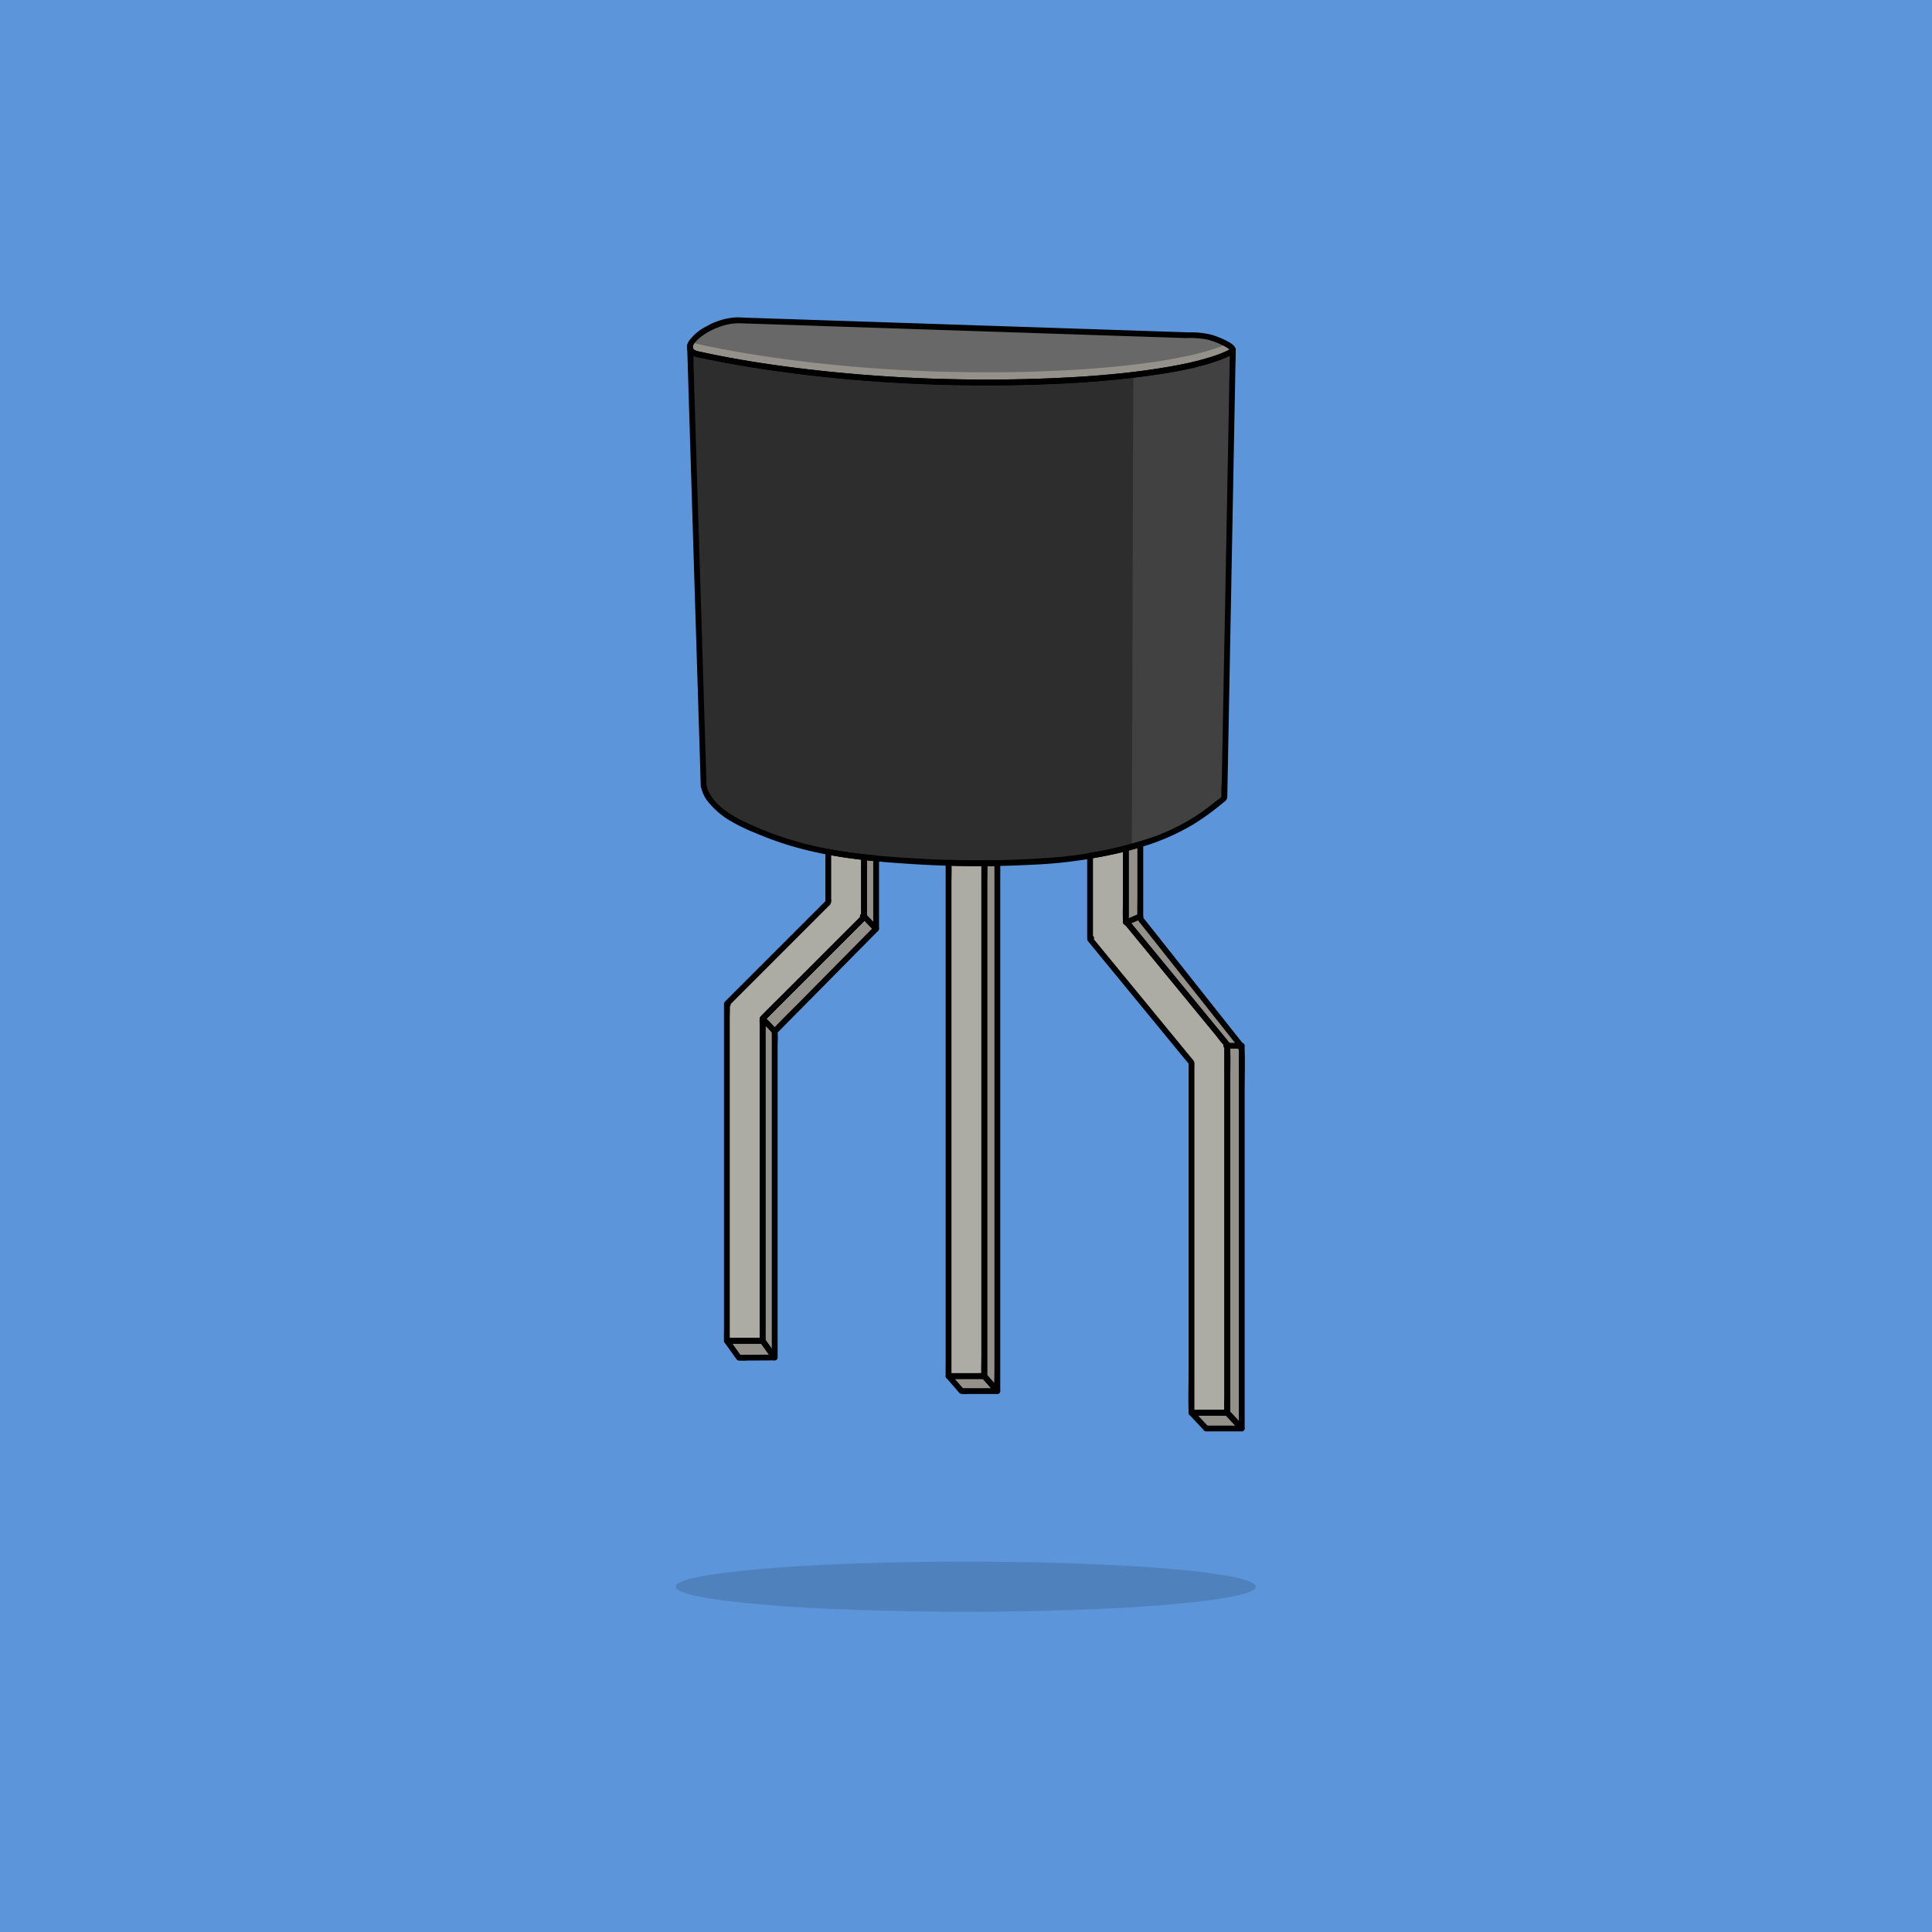 <svg xmlns="http://www.w3.org/2000/svg" xmlns:xlink="http://www.w3.org/1999/xlink" width="400" height="400" viewBox="0 0 400 400">
  <defs>
    <clipPath id="clip-path">
      <rect id="Rectángulo_408133" data-name="Rectángulo 408133" width="400" height="400" fill="none"/>
    </clipPath>
    <clipPath id="clip-path-2">
      <rect id="Rectángulo_408132" data-name="Rectángulo 408132" width="120.106" height="10.378" fill="none"/>
    </clipPath>
    <clipPath id="clip-path-3">
      <path id="Trazado_901054" data-name="Trazado 901054" d="M1540.89,847.955l11.9,4,13.65,1.95-2.1-99.3-12.75-.75-12.7-2.3Z" transform="translate(-1538.89 -751.555)" fill="none"/>
    </clipPath>
    <linearGradient id="linear-gradient" x1="-5.586" y1="3.174" x2="-5.582" y2="3.174" gradientUnits="objectBoundingBox">
      <stop offset="0" stop-color="#2d2d2d"/>
      <stop offset="0.483" stop-color="#414141"/>
      <stop offset="0.945" stop-color="#2f2f2f"/>
      <stop offset="1" stop-color="#2d2d2d"/>
    </linearGradient>
    <clipPath id="clip-path-4">
      <path id="Trazado_901055" data-name="Trazado 901055" d="M2356.79,731.956l-12.6,1.1-.3,98,10.8-4.2,8.2-5.7,1.7-92.6Z" transform="translate(-2343.89 -728.556)" fill="none"/>
    </clipPath>
    <linearGradient id="linear-gradient-2" x1="-11.323" y1="3.192" x2="-11.318" y2="3.192" gradientUnits="objectBoundingBox">
      <stop offset="0" stop-color="#2d2d2d"/>
      <stop offset="0.483" stop-color="#414141"/>
      <stop offset="1" stop-color="#414141"/>
    </linearGradient>
  </defs>
  <g id="Grupo_1115203" data-name="Grupo 1115203" transform="translate(-0.051)">
    <g id="Grupo_1115235" data-name="Grupo 1115235" transform="translate(0.051)">
      <rect id="Rectángulo_408131" data-name="Rectángulo 408131" width="400" height="400" fill="#5c95da"/>
      <g id="Grupo_1115195" data-name="Grupo 1115195">
        <g id="Grupo_1115194" data-name="Grupo 1115194" clip-path="url(#clip-path)">
          <g id="Grupo_1115193" data-name="Grupo 1115193" transform="translate(139.896 323.317)" opacity="0.14">
            <g id="Grupo_1115192" data-name="Grupo 1115192">
              <g id="Grupo_1115191" data-name="Grupo 1115191" clip-path="url(#clip-path-2)">
                <path id="Trazado_901041" data-name="Trazado 901041" d="M1519.578,3238.356c0-2.865-26.886-5.189-60.053-5.189s-60.053,2.323-60.053,5.189,26.886,5.189,60.053,5.189,60.053-2.323,60.053-5.189" transform="translate(-1399.473 -3233.167)"/>
              </g>
            </g>
          </g>
          <path id="Trazado_901042" data-name="Trazado 901042" d="M1539.907,815.809a.464.464,0,0,1-.2.5,44.964,44.964,0,0,1-17.2,9.415q-1.423.436-3,.839-2.058.525-4.4.983-1.442.279-3,.529a136.268,136.268,0,0,1-19.2,1.533q-1.324.021-2.7.025-2.277.007-4.7-.039-1.328-.026-2.7-.066-2.058-.063-4.22-.163c-3.969-.185-7.53-.424-10.78-.736q-1.281-.123-2.5-.262c-1.715-.195-3.342-.414-4.9-.66q-1.279-.2-2.5-.431a70.07,70.07,0,0,1-18.2-5.967c-4.293-2.056-7.233-5.281-7.56-7.6h-.04l-2.809-90.483c.165.44.643.788,1.509.983,11.671,2.63,29.3,5,47.78,5.656,29.224,1.044,54.757-1.709,62.82-6.156a.486.486,0,0,0,.241-.246l-1.741,92.346Z" transform="translate(-1286.421 -650.903)" fill="#2d2d2d"/>
          <path id="Trazado_901043" data-name="Trazado 901043" d="M1541.446,669.109h0l0,.2a.488.488,0,0,1-.241.246c-8.063,4.447-33.6,7.2-62.82,6.156-18.479-.661-36.109-3.026-47.78-5.656-.866-.2-1.344-.543-1.509-.983l-.023-.731a4.726,4.726,0,0,1,1.708-2.186,14.96,14.96,0,0,1,7.824-3.1l93.484,3.1,3.016.1c1.521.054,6.062,1.813,6.344,2.853" transform="translate(-1286.214 -596.75)" fill="#686868"/>
          <path id="Trazado_901044" data-name="Trazado 901044" d="M1541.506,709.394h0l0,.2a.489.489,0,0,1-.241.246c-8.063,4.447-33.6,7.2-62.82,6.156-18.479-.661-36.109-3.026-47.78-5.656-.866-.2-1.344-.543-1.509-.983l-.023-.731a2.748,2.748,0,0,1,.464-.921,2.9,2.9,0,0,0,1.068.435c11.671,2.63,29.3,4.995,47.78,5.656,27.939,1,52.505-1.474,61.656-5.58.758.413,1.315.834,1.408,1.177" transform="translate(-1286.268 -636.935)" fill="#93918a"/>
          <path id="Trazado_901045" data-name="Trazado 901045" d="M1515.254,2779.505l-7.364.05-2.5-3.5h7.4Z" transform="translate(-1354.902 -2498.45)" fill="#93918a"/>
          <path id="Trazado_901046" data-name="Trazado 901046" d="M1533.79,1777.059h-.249l.216.216-20.967,20.966v66.718h-7.4v-69.6h.2l-.191-.191,20.991-20.992v-10.45q1.221.228,2.5.431c1.558.246,3.185.465,4.9.66Z" transform="translate(-1354.902 -1587.353)" fill="#acaba4"/>
          <path id="Trazado_901047" data-name="Trazado 901047" d="M1602.89,1789.267h-.249l.216.219-20.967,21.219v67.523h-.036l-2.464-3.45V1808.06l20.967-20.966-.216-.216h.249v-12.242q1.219.139,2.5.262Z" transform="translate(-1421.502 -1597.172)" fill="#93918a"/>
          <path id="Trazado_901048" data-name="Trazado 901048" d="M2285.79,1797.443v76h-7.4v-72.49l-20.967-25.53.216-.263h-.249v-17.051q1.559-.249,3-.529,2.346-.456,4.4-.983v15.053l.177.216,20.814,25.345-.191.233Z" transform="translate(-2031.701 -1580.936)" fill="#acaba4"/>
          <path id="Trazado_901049" data-name="Trazado 901049" d="M2355.39,1790.326v78.765l-3-3.2v-76h-.2l.191-.233-20.814-25.345-.177-.216v-15.053q1.579-.4,3-.839v15.37l20.838,26.315.153.193-.191.242Z" transform="translate(-2098.302 -1573.385)" fill="#93918a"/>
          <path id="Trazado_901050" data-name="Trazado 901050" d="M1971.79,1786.351v106.176h-7.4V1786.246q1.373.04,2.7.066,2.424.046,4.7.039" transform="translate(-1768.002 -1607.621)" fill="#acaba4"/>
          <path id="Trazado_901051" data-name="Trazado 901051" d="M1974.49,2852.156h-7.4l-2.7-3.1h7.4Z" transform="translate(-1768.002 -2564.15)" fill="#93918a"/>
          <path id="Trazado_901052" data-name="Trazado 901052" d="M2041.09,1787.045v109.3l-2.7-3.1V1787.07q1.375,0,2.7-.025" transform="translate(-1834.602 -1608.34)" fill="#93918a"/>
          <path id="Trazado_901053" data-name="Trazado 901053" d="M2477.79,2928.255v.05h-7.4v-.05l-3-3.2h7.4Z" transform="translate(-2220.701 -2632.55)" fill="#93918a"/>
        </g>
      </g>
      <g id="Grupo_1115197" data-name="Grupo 1115197" transform="translate(153.838 75.156)">
        <g id="Grupo_1115196" data-name="Grupo 1115196" clip-path="url(#clip-path-3)">
          <rect id="Rectángulo_408134" data-name="Rectángulo 408134" width="27.55" height="102.35" transform="translate(0 0)" fill="url(#linear-gradient)"/>
        </g>
      </g>
      <g id="Grupo_1115199" data-name="Grupo 1115199" transform="translate(234.338 72.856)">
        <g id="Grupo_1115198" data-name="Grupo 1115198" clip-path="url(#clip-path-4)">
          <rect id="Rectángulo_408135" data-name="Rectángulo 408135" width="20.7" height="102.5" fill="url(#linear-gradient-2)"/>
        </g>
      </g>
      <g id="Grupo_1115201" data-name="Grupo 1115201">
        <g id="Grupo_1115200" data-name="Grupo 1115200" clip-path="url(#clip-path)">
          <path id="Trazado_901056" data-name="Trazado 901056" d="M1422.683,710.511q.012.366.023.731l1.179-.16c-.016-.045-.026-.091-.041-.136q-.019-.1,0,.018c0-.024,0-.049,0-.073,0-.05,0-.1,0-.149s0-.034,0,.032q.01-.052.023-.1a.6.6,0,1,0-1.157-.319,1.854,1.854,0,0,0,.023,1.05.606.606,0,0,0,.658.43.6.6,0,0,0,.52-.589q-.011-.366-.023-.731a.6.6,0,1,0-1.2,0" transform="translate(-1280.427 -638.919)"/>
          <path id="Trazado_901057" data-name="Trazado 901057" d="M2548,718.392l0-.2-1.179.16a.5.5,0,0,1,.012.059q-.011-.08-.022-.159a.388.388,0,0,1,0,.086q.011-.08.021-.159a.426.426,0,0,1-.014.055.459.459,0,0,0-.011.239.618.618,0,0,0,.43.5.607.607,0,0,0,.462-.06.651.651,0,0,0,.276-.359.938.938,0,0,0,0-.519.449.449,0,0,0-.107-.2.454.454,0,0,0-.168-.155l-.144-.06a.454.454,0,0,0-.239-.011.3.3,0,0,0-.152.041.451.451,0,0,0-.193.124.63.63,0,0,0-.176.424c0,.067,0,.133,0,.2a.616.616,0,0,0,.176.424.667.667,0,0,0,.424.176.606.606,0,0,0,.424-.176.633.633,0,0,0,.176-.424" transform="translate(-2292.167 -645.832)"/>
          <path id="Trazado_901058" data-name="Trazado 901058" d="M1533.9,810.4c.023.208-.908.794-1.074.928-.413.334-.828.666-1.247.992-.934.724-1.894,1.414-2.883,2.06a43.445,43.445,0,0,1-8.907,4.4,85.165,85.165,0,0,1-22.852,4.4,201.315,201.315,0,0,1-25.492.087c-8.247-.432-16.565-1.137-24.564-3.289a69.788,69.788,0,0,1-10.946-3.976c-3.077-1.411-6.4-3.262-8.083-6.35a4.654,4.654,0,0,1-.531-1.514.6.6,0,0,0-.579-.441h-.04l.6.6q-.038-1.208-.075-2.418l-.2-6.58q-.151-4.866-.3-9.732l-.369-11.875-.4-13.009q-.2-6.567-.408-13.133-.19-6.124-.38-12.248l-.321-10.353q-.116-3.724-.231-7.448c-.036-1.161.031-2.38-.11-3.534-.006-.05,0-.1,0-.154l-1.118.3a2.608,2.608,0,0,0,1.938,1.275c.794.185,1.593.351,2.392.517q2.558.531,5.132.988c3.906.7,7.831,1.285,11.764,1.8q13.563,1.766,27.252,2.309c9.169.369,18.36.38,27.528-.033a198.583,198.583,0,0,0,22.095-2.075c2.769-.438,5.531-.96,8.244-1.669a32.241,32.241,0,0,0,5.871-2.042,2.4,2.4,0,0,0,1.17-.829l-1.118-.3q-.023,1.235-.047,2.47-.063,3.361-.127,6.721-.094,4.97-.187,9.941l-.229,12.129q-.125,6.643-.25,13.285-.127,6.7-.253,13.409-.117,6.227-.235,12.453-.1,5.286-.2,10.572-.072,3.8-.143,7.6c-.022,1.184-.152,2.423-.068,3.606,0,.051,0,.1,0,.156l.6-.6h0a.6.6,0,0,0,0,1.2h0a.61.61,0,0,0,.6-.6q.023-1.235.047-2.47.063-3.36.127-6.721.094-4.971.187-9.941.114-6.064.229-12.129.125-6.642.25-13.285.127-6.7.253-13.409.118-6.227.235-12.453.1-5.286.2-10.572.072-3.8.143-7.6c.023-1.2.077-2.4.068-3.606,0-.052,0-.1,0-.156a.6.6,0,0,0-1.118-.3c-.124.227-.787.423-1.019.53-.381.176-.768.336-1.16.487-.964.371-1.948.688-2.94.973a72.709,72.709,0,0,1-7.569,1.687,178.352,178.352,0,0,1-20.975,2.212c-8.768.481-17.56.548-26.337.3q-13.638-.388-27.207-1.959c-7.412-.863-14.814-1.972-22.106-3.569-.659-.144-1.693-.193-2-.9-.244-.558-1.136-.26-1.118.3q.038,1.209.075,2.418l.2,6.58q.151,4.866.3,9.732.184,5.938.369,11.875.2,6.5.4,13.009.2,6.567.408,13.133.19,6.124.38,12.247.161,5.176.321,10.353.116,3.724.231,7.448c.037,1.177.051,2.358.11,3.534,0,.051,0,.1,0,.154a.612.612,0,0,0,.6.6h.04l-.579-.44a7.428,7.428,0,0,0,1.833,3.484,16.962,16.962,0,0,0,4.055,3.407,39.436,39.436,0,0,0,5.479,2.66c1.849.782,3.727,1.495,5.636,2.117,8.024,2.617,16.469,3.589,24.856,4.14a214.484,214.484,0,0,0,26.593.268,94.475,94.475,0,0,0,23.564-3.933,47.285,47.285,0,0,0,9.974-4.466,53.467,53.467,0,0,0,5.931-4.295c.47-.382,1.092-.751,1.015-1.444-.084-.759-1.285-.768-1.2,0" transform="translate(-1281.019 -645.498)"/>
          <path id="Trazado_901059" data-name="Trazado 901059" d="M1535.353,663.721c0,.034-.019.126,0,.149-.118-.165.193-.215-.068-.153a2.357,2.357,0,0,0-.421.217q-.456.227-.925.426c-.664.283-1.345.528-2.03.756a52.861,52.861,0,0,1-5.374,1.438,127.424,127.424,0,0,1-14.8,2.2c-6.279.617-12.584.95-18.891,1.1q-10.859.258-21.721-.2-10.77-.449-21.492-1.648c-6.188-.691-12.359-1.564-18.48-2.711q-1.972-.37-3.936-.783c-.6-.127-1.2-.255-1.8-.392a2.883,2.883,0,0,1-.955-.333c-.085-.056-.154-.164-.237-.21-.1-.056-.009-.294-.017.086,0-.046-.007-.092,0-.138a3.978,3.978,0,0,1-.017-.552,2.71,2.71,0,0,1,.4-.657,7.276,7.276,0,0,1,1.661-1.519,14.74,14.74,0,0,1,4.284-2.044,11.542,11.542,0,0,1,3.9-.443l4.462.148,7,.232,8.97.3,10.394.345,11.122.369,11.359.377,10.889.361,9.882.328,8.317.276,6.075.2,3.286.109a20.575,20.575,0,0,1,4.463.3,16.746,16.746,0,0,1,2.9,1.054,10.025,10.025,0,0,1,1.293.706,2.81,2.81,0,0,1,.382.294c.09.084.166.211.152.168.24.73,1.4.417,1.157-.319-.256-.778-1.137-1.248-1.814-1.605a18.358,18.358,0,0,0-3.118-1.273,17.255,17.255,0,0,0-4.67-.5l-1.861-.062-4.779-.159-7.409-.246-9.352-.31-10.75-.356-11.469-.38-11.549-.383-10.94-.363-9.8-.325-7.97-.264-5.48-.182c-.8-.027-1.607-.086-2.407-.08a13.813,13.813,0,0,0-6.188,1.864,10.023,10.023,0,0,0-3.49,2.848,2.155,2.155,0,0,0-.067,2.706c.867.886,2.465.971,3.62,1.214q2.01.422,4.03.8,4.45.828,8.932,1.473,10.336,1.507,20.763,2.277,11.275.85,22.591.893c6.89.037,13.785-.129,20.661-.566,5.718-.364,11.434-.905,17.095-1.8a64.292,64.292,0,0,0,11.958-2.8c.672-.244,1.337-.512,1.985-.812s1.5-.6,1.5-1.448a.6.6,0,0,0-1.2,0" transform="translate(-1280.721 -591.362)"/>
          <path id="Trazado_901060" data-name="Trazado 901060" d="M1509.75,2773.254l-7.364.05.518.3-2.5-3.5-.518.9h7.4l-.518-.3,2.464,3.45c.445.623,1.486.025,1.036-.605l-1.4-1.967-.849-1.188c-.2-.279-.355-.553-.736-.592-.623-.063-1.286,0-1.911,0h-5.481a.6.6,0,0,0-.518.9l1.394,1.951.882,1.235c.2.281.361.574.744.611a17.884,17.884,0,0,0,1.82-.012l3.363-.023,2.18-.015a.6.6,0,0,0,0-1.2" transform="translate(-1349.398 -2492.799)"/>
          <path id="Trazado_901061" data-name="Trazado 901061" d="M1528.281,1771.139h-.249a.607.607,0,0,0-.424,1.024l.216.216v-.849l-5.017,5.017-9.649,9.648c-2.056,2.055-4.141,4.085-6.169,6.168a1.2,1.2,0,0,0-.308.985v66.289l.6-.6h-7.4l.6.6v-66.762c0-.892.087-1.833,0-2.722,0-.038,0-.078,0-.116l-.6.6h.2a.607.607,0,0,0,.424-1.024l-.191-.191v.849l3.663-3.664,7.8-7.8,7.255-7.256,1.968-1.968a4.264,4.264,0,0,0,.306-.305,1.673,1.673,0,0,0,.178-1.1v-9.776l-.76.579c2.505.465,5.028.823,7.56,1.112l-.6-.6v12.242a.6.6,0,0,0,1.2,0V1759.5a.617.617,0,0,0-.6-.6c-2.425-.277-4.84-.624-7.24-1.07a.609.609,0,0,0-.76.579v10.45l.176-.424-7.115,7.115-11.29,11.29-2.586,2.586a.609.609,0,0,0,0,.849l.191.191.424-1.024h-.2a.609.609,0,0,0-.6.6V1856.8c0,.906-.027,1.816,0,2.722,0,.039,0,.077,0,.116a.609.609,0,0,0,.6.6h7.4a.609.609,0,0,0,.6-.6v-64.01c0-.852.075-1.743,0-2.592,0-.038,0-.078,0-.116l-.176.424,7.107-7.107,11.277-11.276,2.583-2.583a.609.609,0,0,0,0-.849l-.216-.216-.424,1.024h.249a.6.6,0,0,0,0-1.2" transform="translate(-1349.393 -1582.034)"/>
          <path id="Trazado_901062" data-name="Trazado 901062" d="M1597.223,1783.242h-.249a.607.607,0,0,0-.424,1.024l.216.219v-.849l-5.052,5.113-9.687,9.8c-2.039,2.064-4.121,4.094-6.121,6.2a1.227,1.227,0,0,0-.282,1V1872.8l.6-.6h-.036l.518.3-2.223-3.112a1.879,1.879,0,0,0-.176-.247c-.183-.181.1.083.017.212.006-.01,0-.033,0-.044a1.335,1.335,0,0,0,0-.28v-63.337c0-.963.086-1.97,0-2.93,0-.041,0-.085,0-.126l-.176.424,7.1-7.1,11.3-11.3,2.568-2.568a.609.609,0,0,0,0-.849l-.216-.216-.424,1.024h.249a.609.609,0,0,0,.6-.6v-12.242l-.6.6q1.249.142,2.5.262l-.6-.6v14.369a.6.6,0,0,0,1.2,0v-14.369a.615.615,0,0,0-.6-.6q-1.251-.121-2.5-.262a.6.6,0,0,0-.6.6v12.242l.6-.6h-.249a.607.607,0,0,0-.424,1.024l.216.216v-.849l-5.479,5.479-10.073,10.073-3.888,3.888-1.132,1.132a2.829,2.829,0,0,0-.488.516,2.971,2.971,0,0,0-.082,1.287v65.448a2.648,2.648,0,0,0,0,.285,1.8,1.8,0,0,0,.445.811l.988,1.384.872,1.22c.207.29.387.635.8.635a.609.609,0,0,0,.6-.6v-64.767a24.87,24.87,0,0,0,0-2.646,1.008,1.008,0,0,1,0-.11l-.176.424,7.116-7.2,11.255-11.39,2.6-2.627a.61.61,0,0,0,0-.849l-.216-.219-.424,1.025h.249a.6.6,0,0,0,0-1.2" transform="translate(-1415.834 -1591.748)"/>
          <path id="Trazado_901063" data-name="Trazado 901063" d="M2279.79,1792.066v72.885a24.089,24.089,0,0,0,0,2.989,1.009,1.009,0,0,1,0,.125l.6-.6h-7.4l.6.6v-71.37a10,10,0,0,0,0-1.119,1.482,1.482,0,0,0-.437-.743l-.911-1.109-3.357-4.088-9.411-11.459-6.678-8.131-.349-.425v.849l.216-.263a.608.608,0,0,0-.424-1.024h-.249l.6.6v-17.051l-.44.579c2.487-.4,4.958-.893,7.4-1.512l-.76-.579v10.317c0,1.525-.043,3.058,0,4.583.016.554.582,1.073.93,1.5l6.41,7.805,8.7,10.6,3.342,4.07a24.955,24.955,0,0,0,1.705,2.076,1.052,1.052,0,0,1,.077.094v-.849l-.191.233a.608.608,0,0,0,.424,1.024h.2a.6.6,0,0,0,0-1.2h-.2l.424,1.024.191-.233a.623.623,0,0,0,0-.849l-7.128-8.68L2262.4,1769q-1.295-1.576-2.589-3.153l.176.424v-15.053a.607.607,0,0,0-.759-.578c-2.442.619-4.913,1.112-7.4,1.512a.6.6,0,0,0-.44.579v17.051a.609.609,0,0,0,.6.6h.249l-.425-1.024-.216.263a.624.624,0,0,0,0,.849l7.1,8.642,11.3,13.756,2.573,3.132-.176-.424v63.574c0,2.926-.1,5.872,0,8.8,0,.04,0,.08,0,.12a.609.609,0,0,0,.6.6h7.4a.609.609,0,0,0,.6-.6v-66.64c0-3.072.1-6.164,0-9.234,0-.041,0-.083,0-.125a.6.6,0,0,0-1.2,0" transform="translate(-2026.302 -1575.559)"/>
          <path id="Trazado_901064" data-name="Trazado 901064" d="M2349.209,1784.9v77.58a8.334,8.334,0,0,0,0,1.056,1.075,1.075,0,0,1,0,.129l1.024-.424-3-3.2.176.424V1793.83c0-3.07.1-6.158,0-9.227,0-.044,0-.089,0-.133a.609.609,0,0,0-.6-.6h-.2l.424,1.024.191-.233a.623.623,0,0,0,0-.849l-7.158-8.716-11.261-13.713q-1.286-1.566-2.573-3.133l.176.424v-15.053l-.441.578q1.51-.387,3-.839l-.76-.578v10.577c0,1.546-.046,3.1,0,4.645.017.561.545,1.037.881,1.462l6.573,8.3,8.683,10.965,4.834,6.105.2.247v-.849l-.191.242a.609.609,0,0,0,.425,1.024h.2a.6.6,0,0,0,0-1.2h-.2l.424,1.024.191-.242a.626.626,0,0,0,0-.849q-3.521-4.442-7.038-8.887l-11.332-14.311-2.621-3.31.176.424v-15.37a.606.606,0,0,0-.76-.579q-1.49.454-3,.839a.611.611,0,0,0-.441.579v10.361c0,1.511-.045,3.031,0,4.542.017.553.583,1.07.93,1.493l6.4,7.79,8.691,10.583,3.379,4.115a20.915,20.915,0,0,0,1.691,2.059,1,1,0,0,1,.077.094v-.849l-.191.233a.608.608,0,0,0,.424,1.024h.2l-.6-.6v75c0,.31-.027.634,0,.944a1,1,0,0,0,.309.623c.541.6,1.1,1.175,1.651,1.761l1.215,1.3a.606.606,0,0,0,1.024-.424v-69.1c0-3.172.107-6.364,0-9.535,0-.043,0-.086,0-.129a.6.6,0,0,0-1.2,0" transform="translate(-2092.721 -1567.963)"/>
          <path id="Trazado_901065" data-name="Trazado 901065" d="M1965.685,1780.949v101.86c0,1.371-.082,2.771,0,4.14,0,.058,0,.118,0,.176l.6-.6h-7.4l.6.6V1785.153c0-1.366.087-2.765,0-4.128,0-.06,0-.121,0-.181l-.6.6c2.466.072,4.933.112,7.4.1a.6.6,0,0,0,0-1.2c-2.467.007-4.934-.033-7.4-.1a.607.607,0,0,0-.6.6v101.972c0,1.375-.026,2.753,0,4.128,0,.06,0,.12,0,.181a.609.609,0,0,0,.6.6h7.4a.608.608,0,0,0,.6-.6V1785.264c0-1.379.026-2.761,0-4.14,0-.059,0-.117,0-.176a.6.6,0,0,0-1.2,0" transform="translate(-1762.497 -1602.219)"/>
          <path id="Trazado_901066" data-name="Trazado 901066" d="M1969.24,2845.917h-7.4l.424.176-2.7-3.1-.424,1.024h7.4l-.424-.176,2.7,3.1c.508.583,1.354-.268.848-.849l-1.578-1.811-.916-1.052a.9.9,0,0,0-.659-.413c-.648-.059-1.33,0-1.98,0h-5.392a.607.607,0,0,0-.424,1.024l1.578,1.811.916,1.052a.9.9,0,0,0,.659.413c.648.06,1.33,0,1.98,0h5.392a.6.6,0,0,0,0-1.2" transform="translate(-1762.752 -2558.512)"/>
          <path id="Trazado_901067" data-name="Trazado 901067" d="M2035.046,1781.644v104.864c0,1.405-.095,2.848,0,4.251,0,.061,0,.124,0,.186l1.024-.424-2.7-3.1.176.424V1785.984c0-1.368.087-2.768,0-4.134,0-.06,0-.121,0-.181l-.6.6q1.35,0,2.7-.025a.6.6,0,0,0,0-1.2q-1.35.021-2.7.025a.609.609,0,0,0-.6.6v105.81c0,.112-.011.23,0,.341.051.524.679,1.027,1.005,1.4l1.87,2.148a.606.606,0,0,0,1.024-.424V1786.081c0-1.416.027-2.835,0-4.251,0-.062,0-.124,0-.186a.6.6,0,0,0-1.2,0" transform="translate(-1829.158 -1602.939)"/>
          <path id="Trazado_901068" data-name="Trazado 901068" d="M1573.61,2104.021l2.5,2.6c.536.558,1.384-.292.849-.848l-2.5-2.6c-.536-.558-1.384.292-.849.848" transform="translate(-1416.147 -1892.691)"/>
          <path id="Trazado_901069" data-name="Trazado 901069" d="M1783.61,1892.021l2.5,2.6c.536.558,1.384-.292.849-.849l-2.5-2.6c-.536-.558-1.384.292-.849.849" transform="translate(-1605.147 -1701.891)"/>
          <path id="Trazado_901070" data-name="Trazado 901070" d="M2471.891,2922.614v.05l.6-.6h-7.4l.6.6c0-.346-.242-.545-.458-.775l-1.048-1.117-1.67-1.782-.424,1.025h7.4l-.424-.176,3,3.2c.529.564,1.376-.285.849-.849l-1.636-1.745-1.06-1.131c-.219-.234-.383-.464-.729-.5-.6-.061-1.23,0-1.828,0h-5.57a.607.607,0,0,0-.425,1.024l3,3.2-.176-.424v.05a.609.609,0,0,0,.6.6h7.4a.609.609,0,0,0,.6-.6v-.05a.6.6,0,0,0-1.2,0" transform="translate(-2215.403 -2626.908)"/>
          <path id="Trazado_901071" data-name="Trazado 901071" d="M2536.174,2160.256h3a.6.6,0,0,0,0-1.2h-3a.6.6,0,0,0,0,1.2" transform="translate(-2282.085 -1943.15)"/>
          <path id="Trazado_901072" data-name="Trazado 901072" d="M2326.14,1893.713l3-1.3c.707-.306.1-1.34-.606-1.036l-3,1.3c-.707.306-.1,1.34.606,1.036" transform="translate(-2092.749 -1702.189)"/>
        </g>
      </g>
    </g>
  </g>
</svg>
